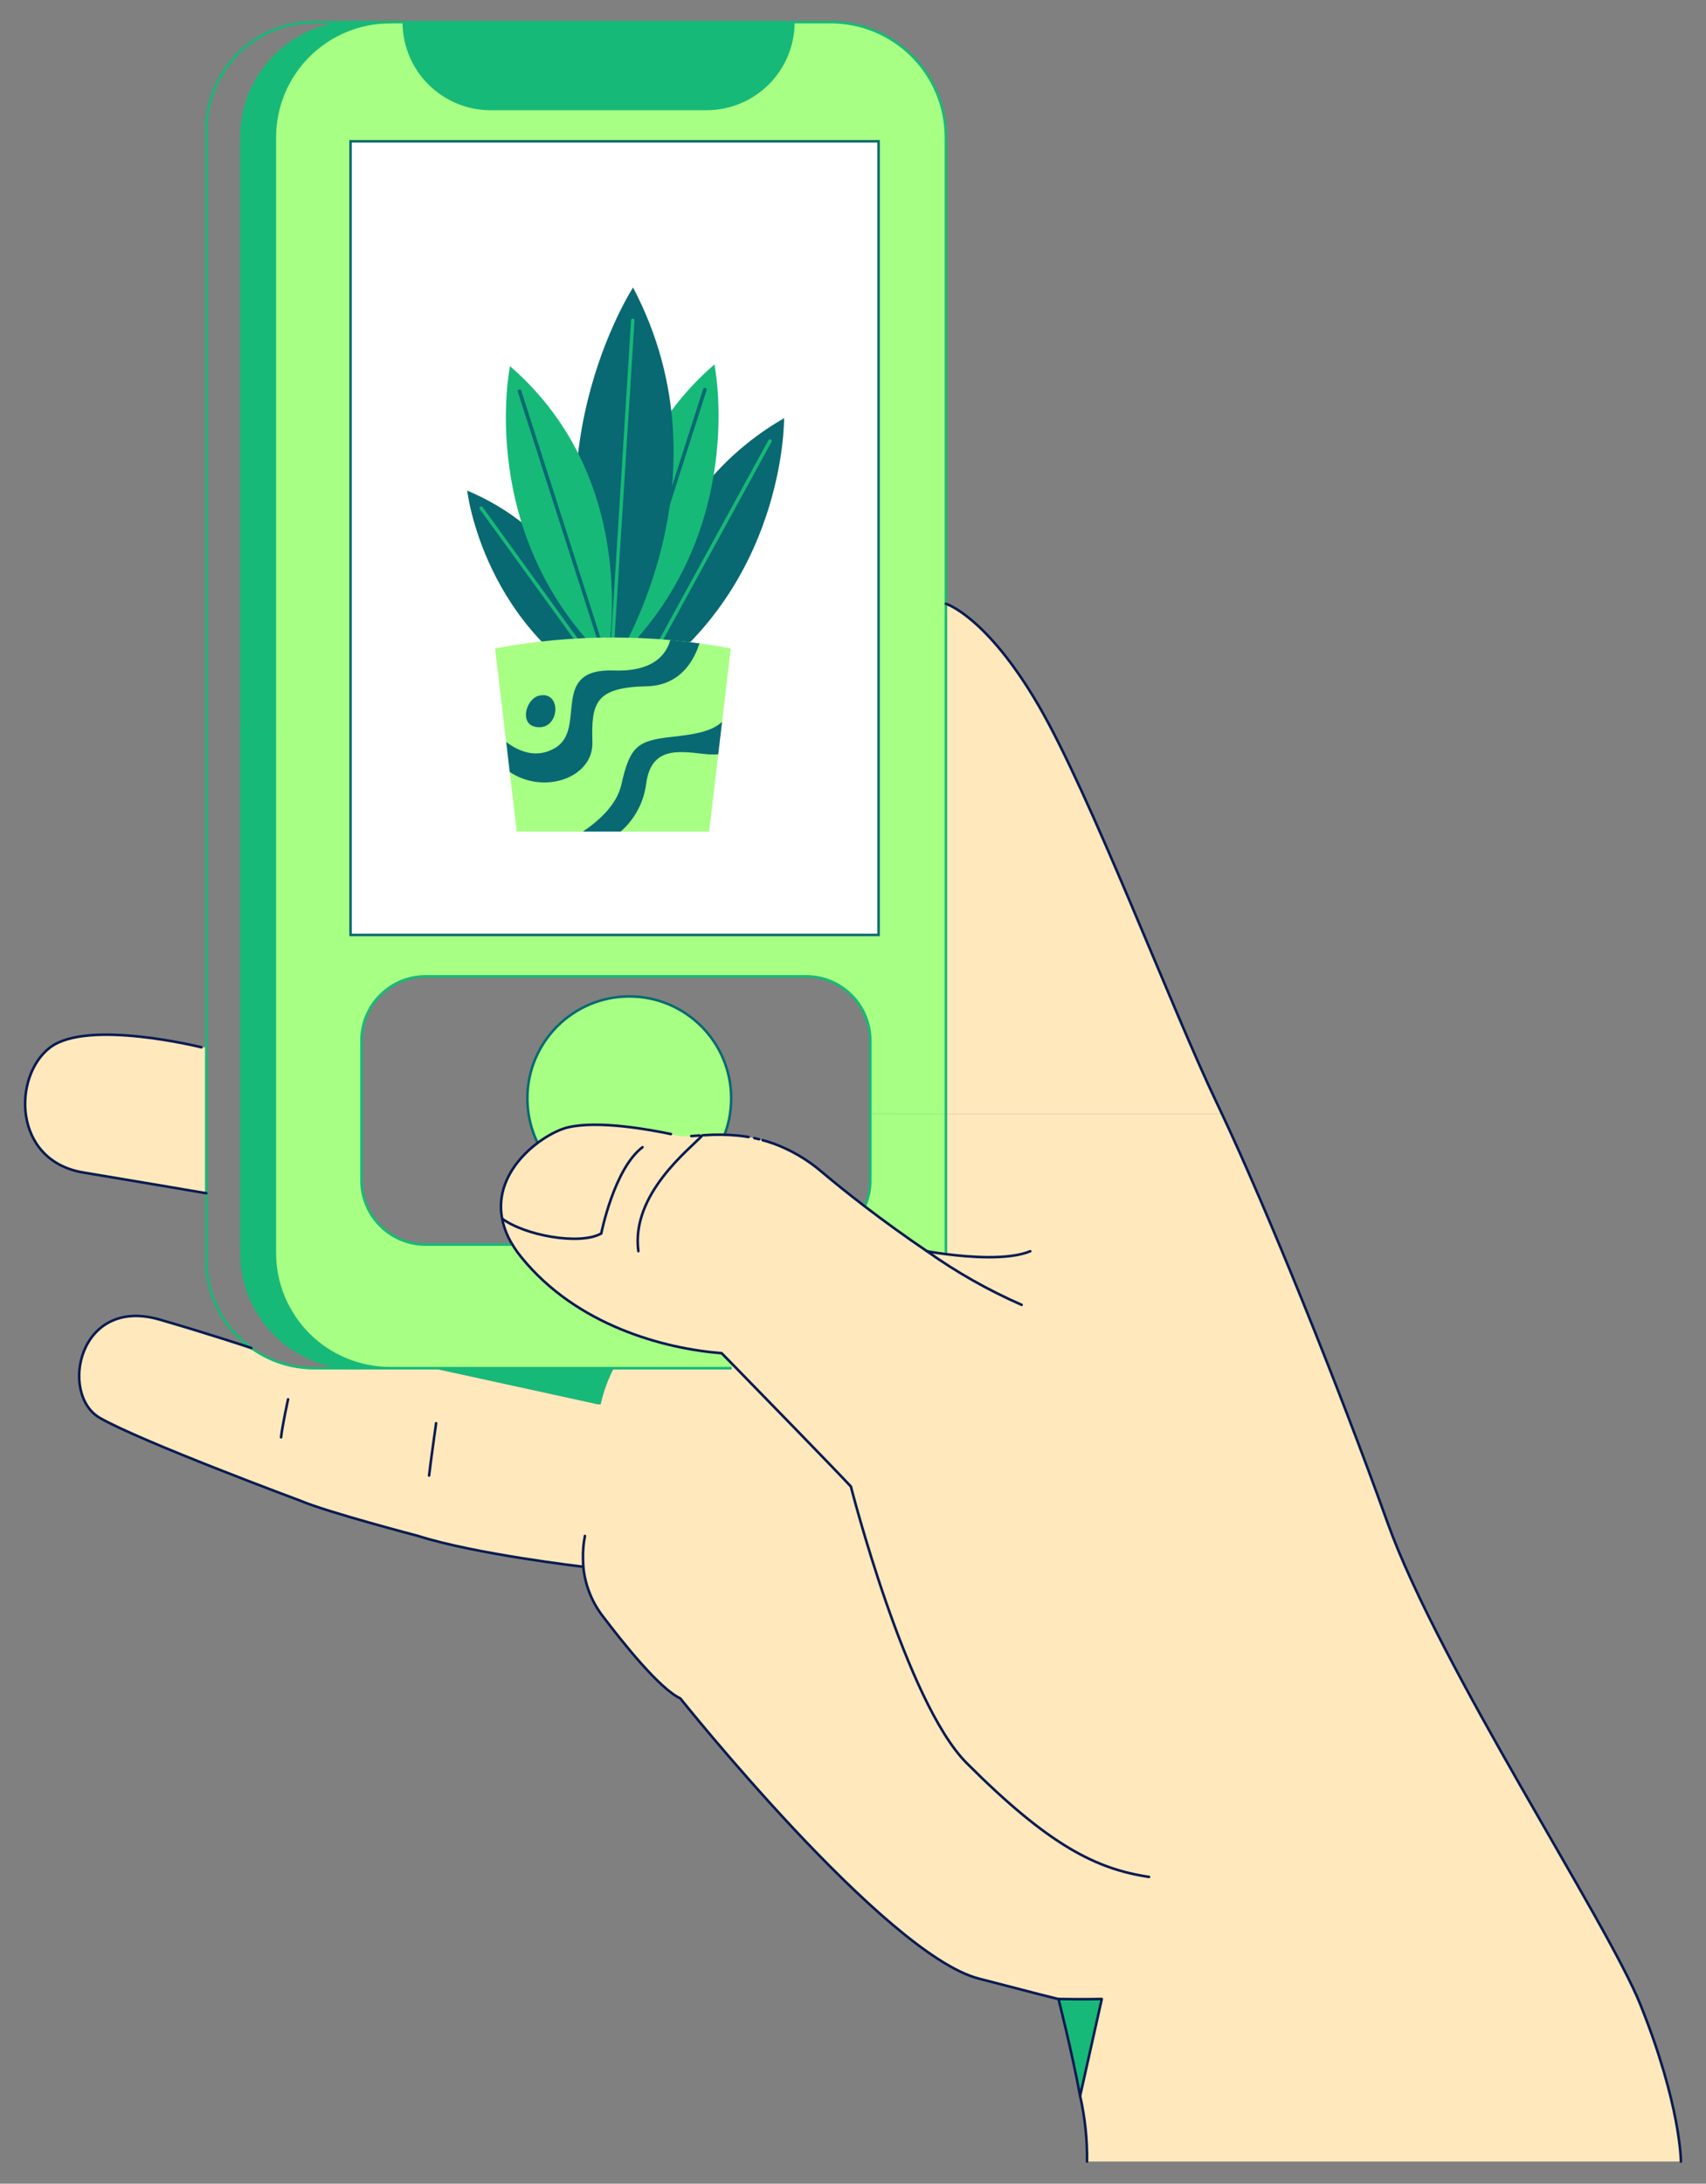 <svg width="68" height="87" viewBox="0 0 68 87" fill="none" xmlns="http://www.w3.org/2000/svg">
<rect x="0" y="0" width="68" height="87" fill="#808080" stroke="none"/>
<circle cx="25.083" cy="43.761" r="4.062" fill="#A7FF83" stroke="#086972" stroke-width="0.1"/>
<path d="M29.221 54.382L28.762 53.914C26.469 53.734 22.984 52.814 20.777 50.088C20.648 49.93 20.529 49.762 20.423 49.588C20.225 49.269 20.086 48.918 20.012 48.551C19.637 46.584 21.67 45.153 22.627 44.919C23.831 44.628 25.904 45.007 26.739 45.184C26.968 45.233 27.105 45.265 27.105 45.265C27.254 45.277 27.404 45.277 27.554 45.265C27.656 45.26 27.767 45.252 27.885 45.242C27.923 45.242 27.961 45.239 28.001 45.235C28.024 45.235 28.046 45.235 28.07 45.231C28.524 45.199 28.98 45.205 29.434 45.248C29.564 45.262 29.699 45.281 29.838 45.303C29.913 45.317 29.99 45.332 30.068 45.348C30.131 45.362 30.193 45.377 30.258 45.393C30.305 45.405 30.353 45.418 30.401 45.431C30.498 45.458 30.595 45.486 30.692 45.519C30.696 45.521 30.701 45.522 30.705 45.523C30.75 45.538 30.795 45.553 30.84 45.57V45.568C31.538 45.827 32.185 46.206 32.751 46.69C33.278 47.135 33.858 47.599 34.462 48.062C35.269 48.679 36.117 49.294 36.947 49.853C36.947 49.853 37.248 49.91 37.697 49.967L37.703 49.92V44.381H48.707C50.502 48.194 53.313 55.113 55.306 60.663C57.379 66.434 64.04 76.513 65.391 79.882C66.999 83.886 66.999 86.118 66.999 86.118H43.331C43.342 85.237 43.249 84.359 43.054 83.5L43.916 79.642C43.246 79.659 42.191 79.642 42.191 79.642V79.646C42.07 79.619 41.466 79.469 39.006 78.828C35.253 77.849 27.114 67.665 27.114 67.665C26.293 67.281 24.852 65.484 23.999 64.356C23.574 63.793 23.315 63.122 23.251 62.42H23.238C23.238 62.42 18.961 61.926 16.664 61.194C16.664 61.194 13.004 60.235 11.984 59.795C11.984 59.795 5.589 57.422 3.973 56.488C2.357 55.553 3.121 51.636 6.356 52.572C8.261 53.122 9.94 53.68 10.018 53.707C10.747 54.23 11.622 54.512 12.519 54.51H17.252C17.252 54.51 22.767 55.711 23.804 55.941L23.939 55.949C24.048 55.448 24.224 54.964 24.462 54.51H29.125L29.221 54.382Z" fill="#FFE8BB"/>
<path d="M48.708 44.381H37.704V24.055C37.704 24.055 39.323 24.552 41.394 28.103C43.465 31.654 46.723 40.24 48.499 43.939C48.567 44.081 48.638 44.227 48.708 44.381Z" fill="#FFE8BB"/>
<path d="M42.214 79.65L42.191 79.642C42.191 79.642 43.246 79.659 43.916 79.642L43.053 83.5C42.718 81.698 42.216 79.734 42.193 79.644C42.2 79.647 42.207 79.649 42.214 79.65Z" fill="#17B978"/>
<path d="M37.704 44.381V49.916L37.698 49.963C37.249 49.906 36.948 49.849 36.948 49.849C36.118 49.289 35.27 48.675 34.462 48.058L34.489 48.024C34.623 47.709 34.691 47.372 34.691 47.03V44.383L37.704 44.381Z" fill="#A7FF83"/>
<path d="M34.691 12.407V9.67C34.691 8.992 34.421 8.342 33.942 7.862C33.462 7.383 32.812 7.113 32.134 7.113H16.966C16.288 7.113 15.637 7.383 15.158 7.862C14.678 8.342 14.409 8.992 14.409 9.67V15.246C14.409 15.582 14.475 15.915 14.603 16.225C14.732 16.535 14.92 16.817 15.158 17.055C15.395 17.292 15.677 17.48 15.987 17.609C16.297 17.737 16.63 17.803 16.966 17.803H32.132C32.468 17.803 32.801 17.737 33.111 17.609C33.421 17.48 33.703 17.292 33.941 17.055C34.178 16.817 34.366 16.535 34.495 16.225C34.623 15.915 34.689 15.582 34.689 15.246L34.691 12.407ZM10.954 28.774V5.474C10.954 4.256 11.438 3.088 12.299 2.226C13.161 1.365 14.328 0.881 15.546 0.881H16.096C16.096 1.799 16.461 2.679 17.11 3.327C17.759 3.976 18.639 4.341 19.556 4.341H28.163C29.08 4.34 29.96 3.976 30.609 3.327C31.258 2.678 31.623 1.799 31.624 0.881H33.109C33.713 0.881 34.31 0.999 34.867 1.23C35.425 1.461 35.931 1.799 36.358 2.226C36.785 2.652 37.123 3.158 37.354 3.716C37.585 4.273 37.704 4.87 37.704 5.474V44.381H34.691V41.456C34.691 40.777 34.421 40.127 33.942 39.648C33.462 39.168 32.812 38.898 32.134 38.898H16.966C16.288 38.898 15.637 39.168 15.158 39.648C14.678 40.127 14.409 40.777 14.409 41.456V47.03C14.409 47.709 14.678 48.359 15.158 48.838C15.637 49.318 16.288 49.587 16.966 49.587H20.424C20.531 49.762 20.649 49.929 20.778 50.088C22.984 52.813 26.469 53.733 28.764 53.913L29.222 54.381L29.127 54.511H15.546C14.328 54.51 13.16 54.026 12.299 53.164C11.438 52.302 10.954 51.134 10.954 49.916V28.774ZM14.412 28.774V31.138C14.412 31.816 14.682 32.467 15.161 32.946C15.641 33.426 16.291 33.695 16.969 33.695H32.136C32.814 33.695 33.465 33.426 33.944 32.946C34.423 32.467 34.693 31.816 34.693 31.138V25.564C34.693 24.886 34.423 24.235 33.944 23.756C33.465 23.276 32.814 23.006 32.136 23.006H16.966C16.288 23.006 15.637 23.276 15.158 23.756C14.678 24.235 14.409 24.886 14.409 25.564L14.412 28.774Z" fill="#A7FF83"/>
<path d="M16.096 0.881H31.624C31.623 1.799 31.258 2.678 30.609 3.327C29.96 3.976 29.08 4.34 28.163 4.341H19.556C18.639 4.341 17.759 3.976 17.11 3.327C16.461 2.679 16.096 1.799 16.096 0.881Z" fill="#17B978"/>
<path d="M17.252 54.51H24.463C24.225 54.964 24.049 55.448 23.939 55.949L23.805 55.941C22.767 55.711 17.252 54.51 17.252 54.51Z" fill="#17B978"/>
<path d="M19.52 26.557C19.969 26.557 20.407 26.69 20.78 26.939C21.153 27.188 21.444 27.541 21.616 27.956C21.788 28.37 21.833 28.826 21.745 29.266C21.658 29.706 21.442 30.11 21.125 30.427C20.808 30.744 20.404 30.96 19.965 31.047C19.525 31.135 19.069 31.09 18.655 30.919C18.24 30.747 17.886 30.456 17.637 30.084C17.388 29.711 17.255 29.272 17.255 28.824C17.255 28.223 17.494 27.647 17.919 27.222C18.343 26.797 18.919 26.558 19.52 26.557Z" fill="white"/>
<path d="M14.214 0.881H15.546C14.328 0.881 13.161 1.365 12.299 2.226C11.438 3.088 10.954 4.256 10.954 5.474V28.774H9.622V5.474C9.622 4.256 10.106 3.088 10.967 2.226C11.828 1.365 12.996 0.881 14.214 0.881Z" fill="#17B978"/>
<path d="M15.546 54.51H14.214C12.995 54.51 11.827 54.026 10.965 53.164C10.104 52.303 9.62 51.134 9.62 49.916V28.774H10.954V49.916C10.954 51.134 11.438 52.302 12.299 53.163C13.16 54.025 14.328 54.509 15.546 54.51Z" fill="#17B978"/>
<path d="M8.223 41.726V47.54C8.223 47.54 6.146 47.184 3.322 46.714C0.498 46.244 0.495 42.856 2.005 41.726C3.514 40.596 8.028 41.726 8.028 41.726H8.223Z" fill="#FFE8BB"/>
<path d="M31.624 0.881H33.109C33.713 0.881 34.31 0.999 34.867 1.23C35.425 1.461 35.931 1.799 36.358 2.226C36.784 2.652 37.123 3.158 37.354 3.716C37.585 4.273 37.704 4.87 37.704 5.474V49.916" stroke="#17B978" stroke-width="0.102" stroke-linecap="round" stroke-linejoin="round"/>
<path d="M15.853 0.881H16.096" stroke="#17B978" stroke-width="0.102" stroke-linecap="round" stroke-linejoin="round"/>
<path d="M14.214 54.51C12.995 54.51 11.827 54.026 10.965 53.164C10.104 52.303 9.62 51.134 9.62 49.916V5.474C9.62 4.87 9.738 4.273 9.969 3.716C10.2 3.158 10.539 2.652 10.965 2.226C11.392 1.799 11.899 1.461 12.456 1.23C13.013 0.999 13.611 0.881 14.214 0.881" stroke="#17B978" stroke-width="0.102" stroke-linecap="round" stroke-linejoin="round"/>
<path d="M29.126 54.51H24.463H17.252H15.853" stroke="#17B978" stroke-width="0.102" stroke-linecap="round" stroke-linejoin="round"/>
<path d="M15.546 54.51C14.328 54.509 13.16 54.025 12.299 53.163C11.438 52.302 10.954 51.134 10.954 49.916V5.474C10.954 4.256 11.438 3.088 12.299 2.226C13.161 1.365 14.328 0.881 15.546 0.881" stroke="#17B978" stroke-width="0.102" stroke-linecap="round" stroke-linejoin="round"/>
<path d="M10.019 53.709C9.463 53.311 9.01 52.785 8.697 52.177C8.384 51.568 8.222 50.894 8.223 50.21V5.18C8.223 4.615 8.334 4.056 8.55 3.534C8.766 3.012 9.083 2.538 9.483 2.139C9.882 1.74 10.356 1.423 10.878 1.207C11.4 0.991 11.96 0.881 12.524 0.881H15.855" stroke="#17B978" stroke-width="0.102" stroke-linecap="round" stroke-linejoin="round"/>
<path d="M15.853 54.51H12.524C11.627 54.512 10.752 54.23 10.023 53.707" stroke="#17B978" stroke-width="0.102" stroke-linecap="round" stroke-linejoin="round"/>
<path d="M31.624 0.881C31.623 1.799 31.258 2.678 30.609 3.327C29.96 3.976 29.08 4.34 28.163 4.341H19.556C18.639 4.341 17.759 3.976 17.11 3.327C16.461 2.679 16.096 1.799 16.096 0.881H31.624Z" stroke="#17B978" stroke-width="0.102" stroke-linecap="round" stroke-linejoin="round"/>
<path d="M20.426 49.586H16.966C16.288 49.586 15.637 49.317 15.158 48.837C14.678 48.358 14.409 47.708 14.409 47.029V41.456C14.409 40.777 14.678 40.127 15.158 39.648C15.637 39.168 16.288 38.898 16.966 38.898H32.132C32.81 38.898 33.461 39.168 33.941 39.648C34.42 40.127 34.689 40.777 34.689 41.456V47.03C34.69 47.372 34.621 47.709 34.487 48.024" stroke="#17B978" stroke-width="0.102" stroke-linecap="round" stroke-linejoin="round"/>
<path d="M26.741 45.182C25.905 45.005 23.833 44.627 22.628 44.918C21.671 45.152 19.638 46.583 20.013 48.549C20.087 48.917 20.226 49.268 20.424 49.586C20.531 49.761 20.649 49.928 20.778 50.087C22.984 52.812 26.469 53.732 28.764 53.913L29.222 54.38C30.337 55.524 33.164 58.418 33.916 59.225C33.916 59.225 36.108 67.82 38.533 70.245C41.814 73.528 43.692 74.464 45.8 74.778" stroke="#071A52" stroke-width="0.102" stroke-linecap="round" stroke-linejoin="round"/>
<path d="M27.885 45.239C27.765 45.247 27.655 45.255 27.554 45.262" stroke="#071A52" stroke-width="0.102" stroke-linecap="round" stroke-linejoin="round"/>
<path d="M29.836 45.3C29.698 45.276 29.567 45.259 29.432 45.245C28.978 45.201 28.522 45.195 28.068 45.228" stroke="#071A52" stroke-width="0.102" stroke-linecap="round" stroke-linejoin="round"/>
<path d="M30.256 45.388C30.192 45.371 30.129 45.357 30.066 45.343" stroke="#071A52" stroke-width="0.102" stroke-linecap="round" stroke-linejoin="round"/>
<path d="M30.69 45.513C30.593 45.479 30.496 45.451 30.399 45.426" stroke="#071A52" stroke-width="0.102" stroke-linecap="round" stroke-linejoin="round"/>
<path d="M40.722 51.986C39.394 51.405 38.129 50.689 36.948 49.849C36.118 49.289 35.269 48.675 34.462 48.058C33.859 47.596 33.279 47.131 32.751 46.686C32.186 46.202 31.539 45.822 30.841 45.564L30.703 45.519" stroke="#071A52" stroke-width="0.102" stroke-linecap="round" stroke-linejoin="round"/>
<path d="M36.948 49.851C36.948 49.851 37.249 49.908 37.698 49.965C38.627 50.085 40.195 50.211 41.066 49.851" stroke="#071A52" stroke-width="0.102" stroke-linecap="round" stroke-linejoin="round"/>
<path d="M28.002 45.23C27.511 45.768 25.139 47.571 25.445 49.847" stroke="#071A52" stroke-width="0.102" stroke-linecap="round" stroke-linejoin="round"/>
<path d="M20.013 48.55C20.908 49.219 23.106 49.626 23.966 49.143C23.966 49.143 24.473 46.565 25.61 45.706" stroke="#071A52" stroke-width="0.102" stroke-linecap="round" stroke-linejoin="round"/>
<path d="M67 86.119C67 86.119 67 83.886 65.392 79.883C64.04 76.514 57.379 66.435 55.307 60.665C53.314 55.115 50.501 48.193 48.708 44.382C48.638 44.228 48.567 44.082 48.499 43.939C46.723 40.239 43.467 31.655 41.394 28.102C39.322 24.549 37.704 24.055 37.704 24.055" stroke="#071A52" stroke-width="0.102" stroke-linecap="round" stroke-linejoin="round"/>
<path d="M42.214 79.65L42.191 79.642V79.646C42.214 79.736 42.717 81.7 43.052 83.502C43.247 84.36 43.34 85.239 43.329 86.119" stroke="#071A52" stroke-width="0.102" stroke-linecap="round" stroke-linejoin="round"/>
<path d="M23.315 61.194C23.254 61.502 23.229 61.815 23.239 62.129C23.239 62.226 23.245 62.323 23.252 62.42C23.316 63.122 23.575 63.793 24 64.356C24.853 65.484 26.294 67.281 27.116 67.665C27.116 67.665 35.254 77.849 39.008 78.828C41.468 79.469 42.072 79.619 42.193 79.646C42.199 79.648 42.207 79.649 42.214 79.65C42.217 79.65 42.219 79.65 42.221 79.65" stroke="#071A52" stroke-width="0.102" stroke-linecap="round" stroke-linejoin="round"/>
<path d="M23.239 62.42C23.239 62.42 18.962 61.926 16.665 61.194C16.665 61.194 13.005 60.235 11.985 59.795C11.985 59.795 5.59 57.422 3.975 56.488C2.359 55.553 3.122 51.636 6.357 52.572C8.262 53.122 9.941 53.68 10.019 53.707" stroke="#071A52" stroke-width="0.102" stroke-linecap="round" stroke-linejoin="round"/>
<path d="M11.483 55.751C11.483 55.751 11.258 56.759 11.203 57.264" stroke="#071A52" stroke-width="0.102" stroke-linecap="round" stroke-linejoin="round"/>
<path d="M17.383 56.703C17.383 56.703 17.159 58.282 17.103 58.787" stroke="#071A52" stroke-width="0.102" stroke-linecap="round" stroke-linejoin="round"/>
<path d="M42.191 79.642C42.191 79.642 43.246 79.659 43.916 79.642L43.053 83.5" stroke="#071A52" stroke-width="0.102" stroke-linecap="round" stroke-linejoin="round"/>
<path d="M8.028 41.726C8.028 41.726 3.51 40.596 2.005 41.726C0.499 42.857 0.497 46.244 3.322 46.714C6.146 47.185 8.222 47.54 8.222 47.54" stroke="#071A52" stroke-width="0.102" stroke-linecap="round" stroke-linejoin="round"/>
<rect x="13.973" y="5.63" width="21.046" height="31.619" fill="white" stroke="#086972" stroke-width="0.1"/>
<path d="M25.228 27.455C25.228 27.455 25.08 20.216 31.253 16.661C31.253 16.661 31.338 23.501 25.228 27.455Z" fill="#086972"/>
<path d="M25.691 26.77C25.679 26.77 25.667 26.767 25.656 26.761C25.646 26.755 25.637 26.747 25.631 26.736C25.625 26.726 25.622 26.714 25.621 26.702C25.621 26.69 25.624 26.678 25.63 26.668L30.628 17.541C30.637 17.525 30.652 17.513 30.669 17.508C30.687 17.503 30.706 17.505 30.722 17.513C30.738 17.522 30.75 17.537 30.756 17.555C30.761 17.572 30.759 17.591 30.75 17.607L25.751 26.734C25.745 26.745 25.737 26.754 25.726 26.76C25.715 26.767 25.703 26.77 25.691 26.77Z" fill="#17B978"/>
<path d="M24.609 26.259C24.609 26.259 23.09 19.18 28.477 14.519C28.477 14.519 29.858 21.218 24.609 26.259Z" fill="#17B978"/>
<path d="M24.915 25.499H24.894C24.876 25.494 24.862 25.481 24.854 25.465C24.845 25.449 24.844 25.43 24.85 25.412L28.026 15.502C28.029 15.493 28.034 15.485 28.04 15.477C28.046 15.47 28.053 15.464 28.061 15.46C28.07 15.455 28.079 15.452 28.088 15.451C28.098 15.45 28.107 15.451 28.116 15.454C28.125 15.457 28.134 15.461 28.141 15.467C28.148 15.473 28.154 15.48 28.159 15.489C28.163 15.497 28.166 15.506 28.167 15.516C28.168 15.525 28.167 15.535 28.164 15.544L24.988 25.454C24.983 25.468 24.972 25.481 24.959 25.489C24.946 25.498 24.93 25.501 24.915 25.499Z" fill="#086972"/>
<path d="M24.723 27.834C24.723 27.834 24.09 21.842 18.622 19.546C18.622 19.552 19.265 25.208 24.723 27.834Z" fill="#086972"/>
<path d="M24.262 27.328C24.252 27.328 24.241 27.325 24.231 27.32C24.221 27.315 24.212 27.308 24.206 27.299L19.126 20.287C19.121 20.279 19.117 20.271 19.115 20.262C19.113 20.253 19.112 20.244 19.113 20.235C19.115 20.226 19.118 20.218 19.123 20.21C19.128 20.202 19.134 20.195 19.141 20.19C19.148 20.185 19.157 20.181 19.166 20.179C19.174 20.177 19.184 20.176 19.193 20.178C19.202 20.179 19.21 20.182 19.218 20.187C19.226 20.192 19.233 20.198 19.238 20.205L24.318 27.219C24.325 27.229 24.329 27.241 24.33 27.254C24.331 27.266 24.329 27.279 24.323 27.29C24.317 27.301 24.309 27.311 24.298 27.317C24.287 27.324 24.275 27.328 24.262 27.328Z" fill="#17B978"/>
<path d="M24.405 26.585C24.405 26.585 29.302 19.182 25.233 11.454C25.235 11.454 20.665 18.484 24.405 26.585Z" fill="#086972"/>
<path d="M24.42 25.57C24.411 25.569 24.402 25.567 24.394 25.563C24.386 25.559 24.378 25.553 24.372 25.547C24.366 25.54 24.362 25.532 24.359 25.523C24.356 25.515 24.355 25.506 24.355 25.497L25.153 12.758C25.154 12.749 25.156 12.74 25.16 12.732C25.164 12.724 25.17 12.716 25.177 12.71C25.183 12.704 25.191 12.7 25.2 12.697C25.209 12.694 25.218 12.693 25.227 12.693C25.236 12.694 25.245 12.696 25.253 12.7C25.261 12.704 25.268 12.709 25.274 12.716C25.28 12.723 25.285 12.731 25.288 12.739C25.291 12.748 25.292 12.757 25.291 12.766L24.489 25.499C24.489 25.509 24.488 25.518 24.484 25.526C24.481 25.535 24.476 25.543 24.469 25.549C24.463 25.556 24.455 25.561 24.447 25.564C24.438 25.568 24.429 25.57 24.42 25.57Z" fill="#17B978"/>
<path d="M24.195 26.328C24.195 26.328 25.714 19.25 20.328 14.588C20.328 14.588 18.946 21.287 24.195 26.328Z" fill="#17B978"/>
<path d="M23.884 25.568C23.869 25.568 23.855 25.564 23.843 25.555C23.831 25.546 23.822 25.534 23.818 25.52L20.641 15.61C20.638 15.601 20.637 15.591 20.638 15.582C20.639 15.573 20.642 15.563 20.647 15.555C20.651 15.547 20.657 15.54 20.665 15.534C20.672 15.527 20.68 15.523 20.689 15.52C20.698 15.518 20.708 15.517 20.717 15.518C20.727 15.519 20.736 15.521 20.744 15.526C20.753 15.53 20.76 15.537 20.766 15.544C20.772 15.551 20.776 15.56 20.779 15.569L23.956 25.479C23.962 25.496 23.96 25.515 23.952 25.531C23.944 25.547 23.929 25.56 23.912 25.566L23.884 25.568Z" fill="#086972"/>
<path d="M29.127 25.834L28.264 33.13H20.598L19.735 25.834C22.839 25.253 26.023 25.253 29.127 25.834Z" fill="#A7FF83"/>
<path d="M26.803 29.355C25.41 29.505 25.111 29.724 24.765 31.266C24.588 32.053 23.886 32.692 23.235 33.13H24.739C25.302 32.641 25.664 31.96 25.756 31.22C25.952 29.793 26.953 29.908 28.035 30.035C28.232 30.059 28.43 30.066 28.628 30.053L28.782 28.758C28.39 29.128 27.736 29.255 26.803 29.355Z" fill="#086972"/>
<path d="M23.613 29.563C23.568 28.009 23.717 27.387 25.778 27.342C27.113 27.311 27.659 26.325 27.88 25.635C27.492 25.582 27.105 25.536 26.717 25.497C26.565 26.057 26.061 26.77 24.467 26.713C21.866 26.621 23.42 29.027 22.13 29.797C21.365 30.255 20.64 29.913 20.178 29.561L20.317 30.757C21.692 31.673 23.656 30.989 23.613 29.563Z" fill="#086972"/>
<path d="M21.473 27.72C20.937 27.858 20.655 28.974 21.496 28.974C22.337 28.974 22.37 27.491 21.473 27.72Z" fill="#086972"/>
</svg>
